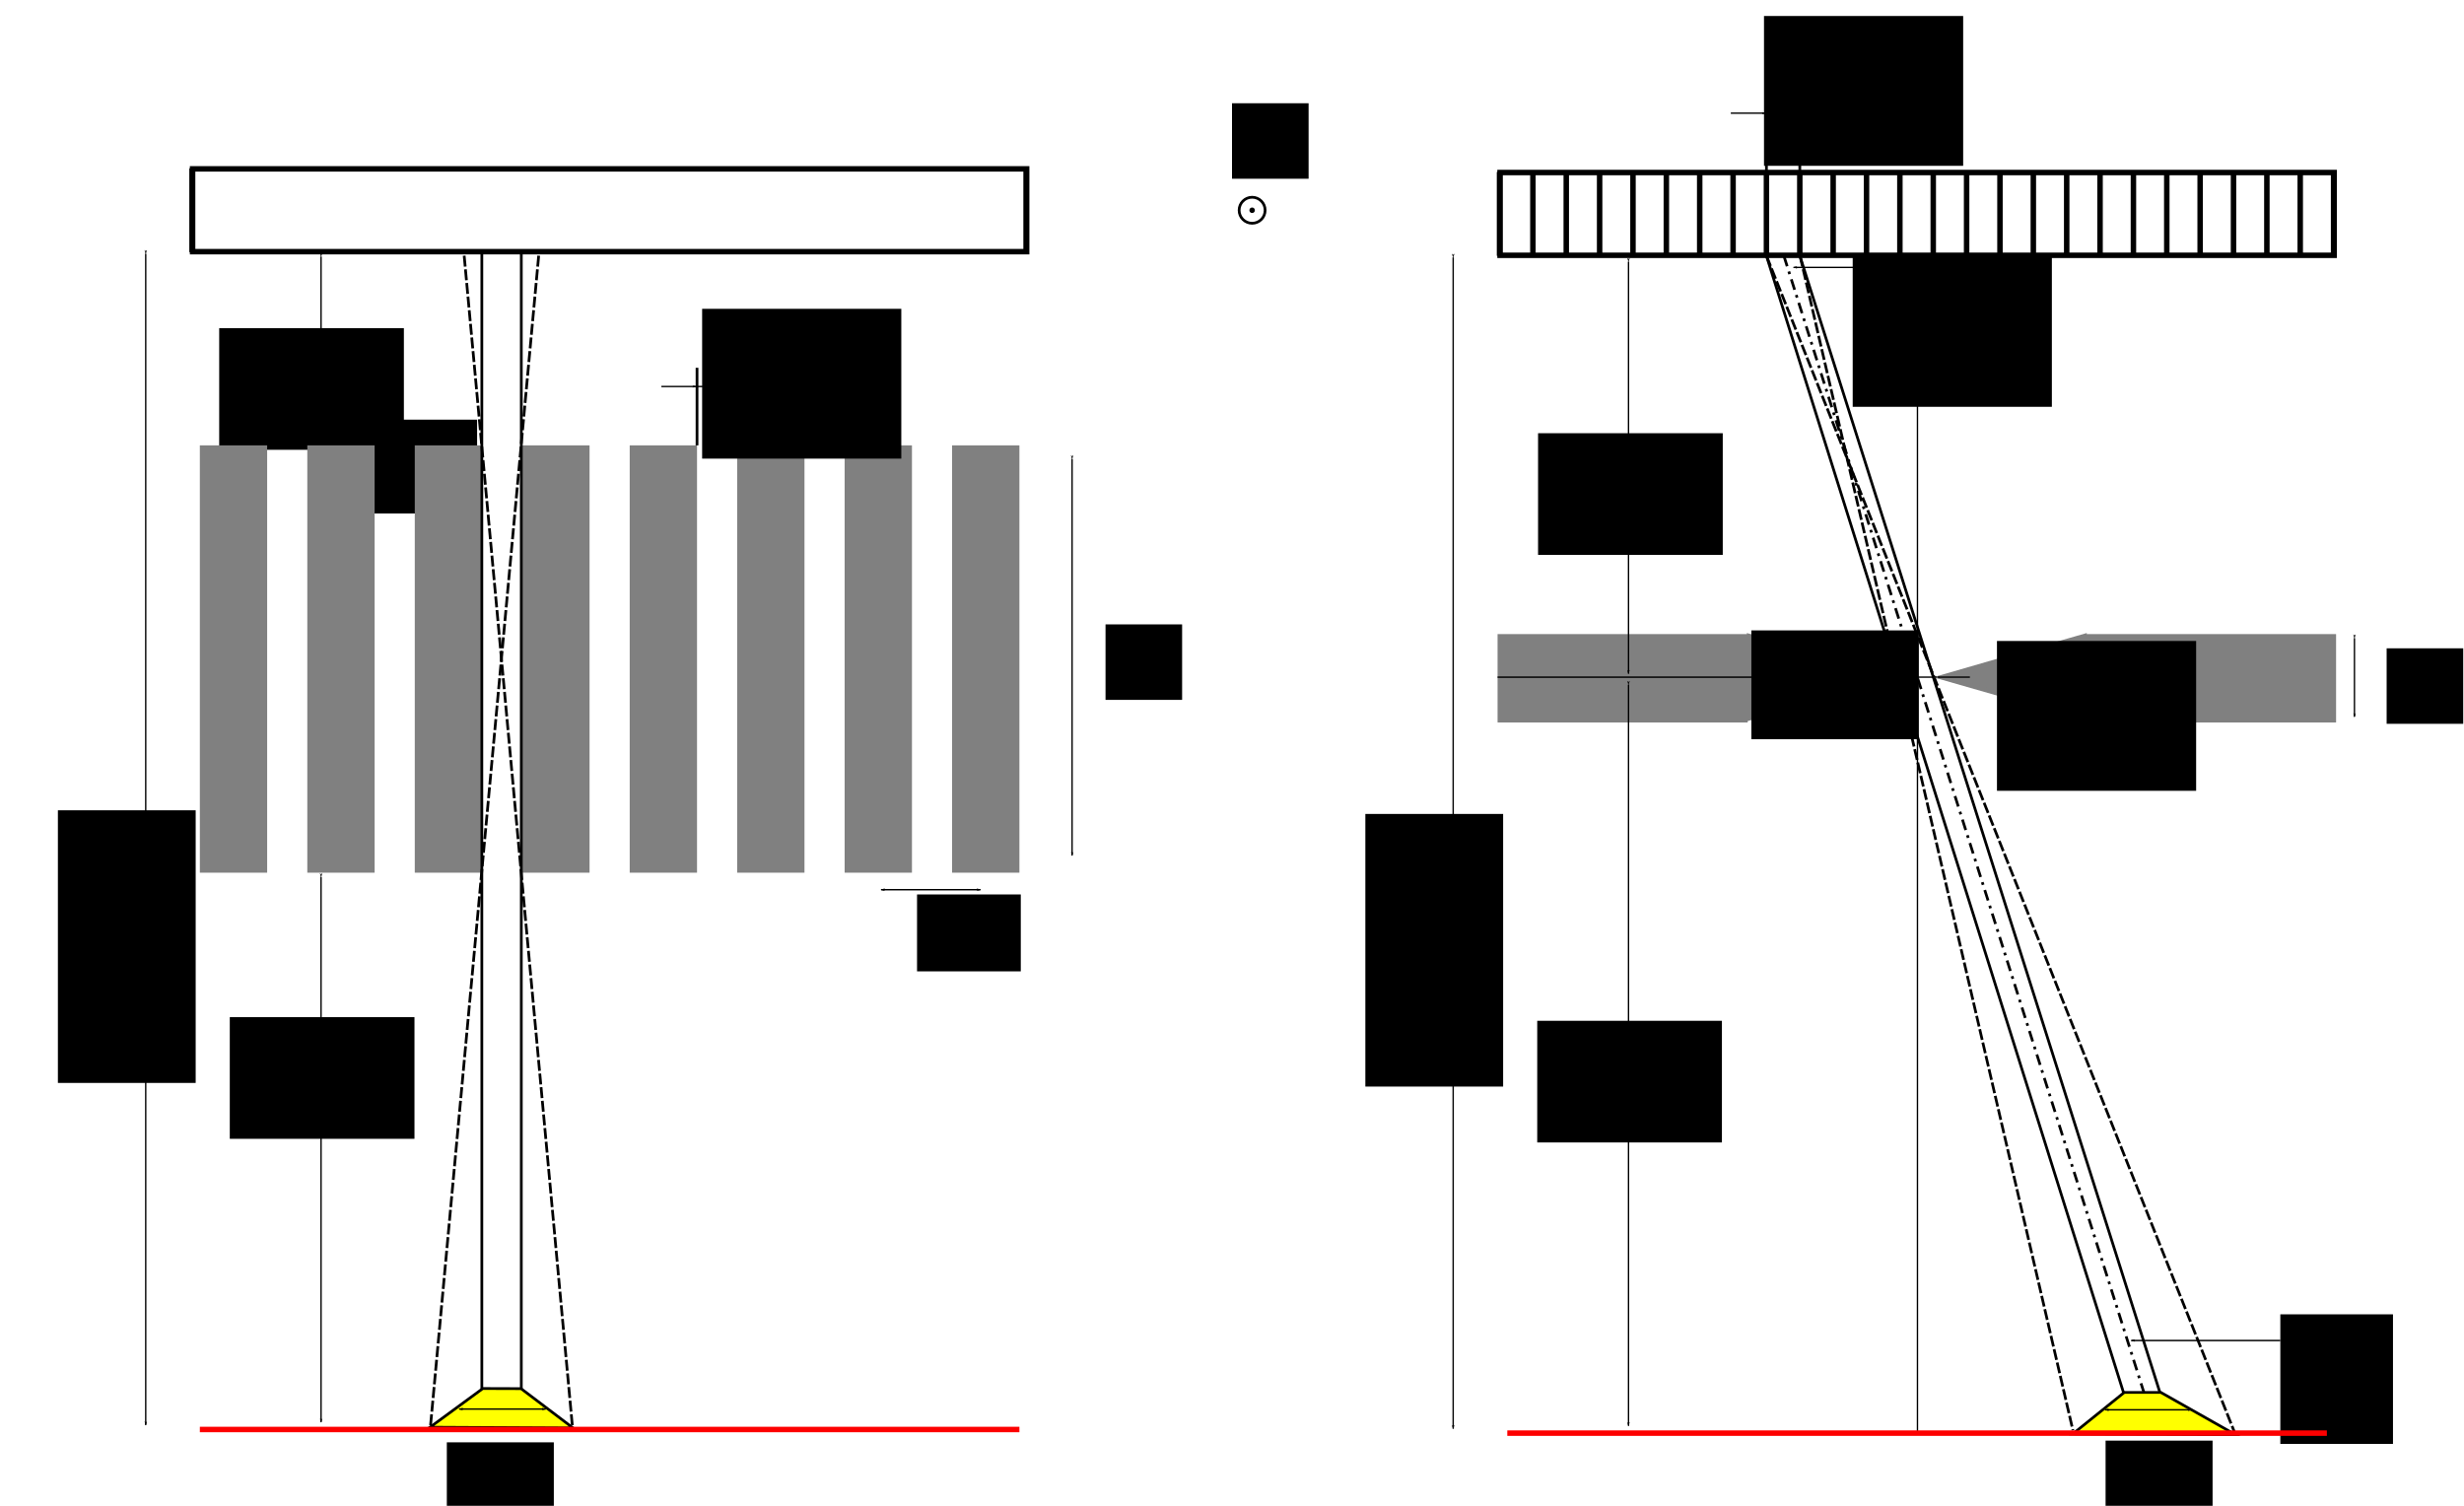 <?xml version="1.0" encoding="UTF-8" standalone="no"?>
<!-- Created with Inkscape (http://www.inkscape.org/) -->

<svg
   xmlns:dc="http://purl.org/dc/elements/1.1/"
   xmlns:cc="http://creativecommons.org/ns#"
   xmlns:rdf="http://www.w3.org/1999/02/22-rdf-syntax-ns#"
   xmlns:svg="http://www.w3.org/2000/svg"
   xmlns="http://www.w3.org/2000/svg"
   xmlns:sodipodi="http://sodipodi.sourceforge.net/DTD/sodipodi-0.dtd"
   xmlns:inkscape="http://www.inkscape.org/namespaces/inkscape"
   width="450mm"
   height="275mm"
   viewBox="0 0 450 275"
   version="1.1"
   id="svg8"
   inkscape:version="0.92.3 (2405546, 2018-03-11)"
   sodipodi:docname="MPS-KES_scheme.svg">
  <defs
     id="defs2">
    <marker
       inkscape:stockid="Arrow1Lstart"
       orient="auto"
       refY="0"
       refX="0"
       id="marker7115"
       style="overflow:visible"
       inkscape:isstock="true">
      <path
         id="path7113"
         d="M 0,0 5,-5 -12.5,0 5,5 Z"
         style="fill:#000000;fill-opacity:1;fill-rule:evenodd;stroke:#000000;stroke-width:1pt;stroke-opacity:1"
         transform="matrix(0.8,0,0,0.8,10,0)"
         inkscape:connector-curvature="0" />
    </marker>
    <marker
       inkscape:isstock="true"
       style="overflow:visible"
       id="marker4320"
       refX="0"
       refY="0"
       orient="auto"
       inkscape:stockid="Arrow1Lstart"
       inkscape:collect="always">
      <path
         transform="matrix(0.8,0,0,0.8,10,0)"
         style="fill:#000000;fill-opacity:1;fill-rule:evenodd;stroke:#000000;stroke-width:1pt;stroke-opacity:1"
         d="M 0,0 5,-5 -12.5,0 5,5 Z"
         id="path4318"
         inkscape:connector-curvature="0" />
    </marker>
    <marker
       inkscape:isstock="true"
       style="overflow:visible"
       id="marker4262"
       refX="0"
       refY="0"
       orient="auto"
       inkscape:stockid="Arrow1Lstart">
      <path
         transform="matrix(0.8,0,0,0.8,10,0)"
         style="fill:#000000;fill-opacity:1;fill-rule:evenodd;stroke:#000000;stroke-width:1pt;stroke-opacity:1"
         d="M 0,0 5,-5 -12.5,0 5,5 Z"
         id="path4260"
         inkscape:connector-curvature="0" />
    </marker>
    <marker
       inkscape:isstock="true"
       style="overflow:visible"
       id="marker2712"
       refX="0"
       refY="0"
       orient="auto"
       inkscape:stockid="Arrow1Lend">
      <path
         transform="matrix(-0.8,0,0,-0.8,-10,0)"
         style="fill:#000000;fill-opacity:1;fill-rule:evenodd;stroke:#000000;stroke-width:1pt;stroke-opacity:1"
         d="M 0,0 5,-5 -12.5,0 5,5 Z"
         id="path2710"
         inkscape:connector-curvature="0" />
    </marker>
    <marker
       inkscape:stockid="Arrow1Lend"
       orient="auto"
       refY="0"
       refX="0"
       id="Arrow1Lend"
       style="overflow:visible"
       inkscape:isstock="true"
       inkscape:collect="always">
      <path
         id="path1207"
         d="M 0,0 5,-5 -12.5,0 5,5 Z"
         style="fill:#000000;fill-opacity:1;fill-rule:evenodd;stroke:#000000;stroke-width:1pt;stroke-opacity:1"
         transform="matrix(-0.8,0,0,-0.8,-10,0)"
         inkscape:connector-curvature="0" />
    </marker>
    <marker
       inkscape:stockid="Arrow1Lstart"
       orient="auto"
       refY="0"
       refX="0"
       id="Arrow1Lstart"
       style="overflow:visible"
       inkscape:isstock="true"
       inkscape:collect="always">
      <path
         id="path1204"
         d="M 0,0 5,-5 -12.5,0 5,5 Z"
         style="fill:#000000;fill-opacity:1;fill-rule:evenodd;stroke:#000000;stroke-width:1pt;stroke-opacity:1"
         transform="matrix(0.8,0,0,0.8,10,0)"
         inkscape:connector-curvature="0" />
    </marker>
    <marker
       inkscape:stockid="Arrow1Lstart"
       orient="auto"
       refY="0"
       refX="0"
       id="Arrow1Lstart-9"
       style="overflow:visible"
       inkscape:isstock="true">
      <path
         inkscape:connector-curvature="0"
         id="path1204-3"
         d="M 0,0 5,-5 -12.5,0 5,5 Z"
         style="fill:#000000;fill-opacity:1;fill-rule:evenodd;stroke:#000000;stroke-width:1pt;stroke-opacity:1"
         transform="matrix(0.8,0,0,0.8,10,0)" />
    </marker>
    <marker
       inkscape:isstock="true"
       style="overflow:visible"
       id="marker2712-1"
       refX="0"
       refY="0"
       orient="auto"
       inkscape:stockid="Arrow1Lend">
      <path
         inkscape:connector-curvature="0"
         transform="matrix(-0.8,0,0,-0.8,-10,0)"
         style="fill:#000000;fill-opacity:1;fill-rule:evenodd;stroke:#000000;stroke-width:1pt;stroke-opacity:1"
         d="M 0,0 5,-5 -12.5,0 5,5 Z"
         id="path2710-9" />
    </marker>
    <marker
       inkscape:isstock="true"
       style="overflow:visible"
       id="marker4320-6"
       refX="0"
       refY="0"
       orient="auto"
       inkscape:stockid="Arrow1Lstart">
      <path
         inkscape:connector-curvature="0"
         transform="matrix(0.8,0,0,0.8,10,0)"
         style="fill:#000000;fill-opacity:1;fill-rule:evenodd;stroke:#000000;stroke-width:1pt;stroke-opacity:1"
         d="M 0,0 5,-5 -12.5,0 5,5 Z"
         id="path4318-3" />
    </marker>
    <marker
       inkscape:stockid="Arrow1Lstart"
       orient="auto"
       refY="0"
       refX="0"
       id="Arrow1Lstart-9-0"
       style="overflow:visible"
       inkscape:isstock="true">
      <path
         inkscape:connector-curvature="0"
         id="path1204-3-6"
         d="M 0,0 5,-5 -12.5,0 5,5 Z"
         style="fill:#000000;fill-opacity:1;fill-rule:evenodd;stroke:#000000;stroke-width:1pt;stroke-opacity:1"
         transform="matrix(0.8,0,0,0.8,10,0)" />
    </marker>
    <marker
       inkscape:isstock="true"
       style="overflow:visible"
       id="marker2712-1-1"
       refX="0"
       refY="0"
       orient="auto"
       inkscape:stockid="Arrow1Lend">
      <path
         inkscape:connector-curvature="0"
         transform="matrix(-0.8,0,0,-0.8,-10,0)"
         style="fill:#000000;fill-opacity:1;fill-rule:evenodd;stroke:#000000;stroke-width:1pt;stroke-opacity:1"
         d="M 0,0 5,-5 -12.5,0 5,5 Z"
         id="path2710-9-5" />
    </marker>
    <marker
       inkscape:isstock="true"
       style="overflow:visible"
       id="marker4320-7"
       refX="0"
       refY="0"
       orient="auto"
       inkscape:stockid="Arrow1Lstart">
      <path
         inkscape:connector-curvature="0"
         transform="matrix(0.8,0,0,0.8,10,0)"
         style="fill:#000000;fill-opacity:1;fill-rule:evenodd;stroke:#000000;stroke-width:1pt;stroke-opacity:1"
         d="M 0,0 5,-5 -12.5,0 5,5 Z"
         id="path4318-6" />
    </marker>
    <marker
       inkscape:stockid="Arrow1Lend"
       orient="auto"
       refY="0"
       refX="0"
       id="Arrow1Lend-4"
       style="overflow:visible"
       inkscape:isstock="true"
       inkscape:collect="always">
      <path
         inkscape:connector-curvature="0"
         id="path1207-5"
         d="M 0,0 5,-5 -12.5,0 5,5 Z"
         style="fill:#000000;fill-opacity:1;fill-rule:evenodd;stroke:#000000;stroke-width:1pt;stroke-opacity:1"
         transform="matrix(-0.8,0,0,-0.8,-10,0)" />
    </marker>
    <marker
       inkscape:stockid="Arrow1Lstart"
       orient="auto"
       refY="0"
       refX="0"
       id="Arrow1Lstart-9-5"
       style="overflow:visible"
       inkscape:isstock="true">
      <path
         inkscape:connector-curvature="0"
         id="path1204-3-4"
         d="M 0,0 5,-5 -12.5,0 5,5 Z"
         style="fill:#000000;fill-opacity:1;fill-rule:evenodd;stroke:#000000;stroke-width:1pt;stroke-opacity:1"
         transform="matrix(0.8,0,0,0.8,10,0)" />
    </marker>
    <marker
       inkscape:isstock="true"
       style="overflow:visible"
       id="marker2712-1-7"
       refX="0"
       refY="0"
       orient="auto"
       inkscape:stockid="Arrow1Lend">
      <path
         inkscape:connector-curvature="0"
         transform="matrix(-0.8,0,0,-0.8,-10,0)"
         style="fill:#000000;fill-opacity:1;fill-rule:evenodd;stroke:#000000;stroke-width:1pt;stroke-opacity:1"
         d="M 0,0 5,-5 -12.5,0 5,5 Z"
         id="path2710-9-4" />
    </marker>
    <marker
       inkscape:stockid="Arrow1Lstart"
       orient="auto"
       refY="0"
       refX="0"
       id="Arrow1Lstart-9-5-3"
       style="overflow:visible"
       inkscape:isstock="true">
      <path
         inkscape:connector-curvature="0"
         id="path1204-3-4-0"
         d="M 0,0 5,-5 -12.5,0 5,5 Z"
         style="fill:#000000;fill-opacity:1;fill-rule:evenodd;stroke:#000000;stroke-width:1pt;stroke-opacity:1"
         transform="matrix(0.8,0,0,0.8,10,0)" />
    </marker>
    <marker
       inkscape:isstock="true"
       style="overflow:visible"
       id="marker2712-1-7-7"
       refX="0"
       refY="0"
       orient="auto"
       inkscape:stockid="Arrow1Lend">
      <path
         inkscape:connector-curvature="0"
         transform="matrix(-0.8,0,0,-0.8,-10,0)"
         style="fill:#000000;fill-opacity:1;fill-rule:evenodd;stroke:#000000;stroke-width:1pt;stroke-opacity:1"
         d="M 0,0 5,-5 -12.5,0 5,5 Z"
         id="path2710-9-4-8" />
    </marker>
    <marker
       inkscape:stockid="Arrow1Lstart"
       orient="auto"
       refY="0"
       refX="0"
       id="Arrow1Lstart-9-5-3-9"
       style="overflow:visible"
       inkscape:isstock="true">
      <path
         inkscape:connector-curvature="0"
         id="path1204-3-4-0-7"
         d="M 0,0 5,-5 -12.5,0 5,5 Z"
         style="fill:#000000;fill-opacity:1;fill-rule:evenodd;stroke:#000000;stroke-width:1pt;stroke-opacity:1"
         transform="matrix(0.8,0,0,0.8,10,0)" />
    </marker>
    <marker
       inkscape:isstock="true"
       style="overflow:visible"
       id="marker2712-1-7-7-7"
       refX="0"
       refY="0"
       orient="auto"
       inkscape:stockid="Arrow1Lend">
      <path
         inkscape:connector-curvature="0"
         transform="matrix(-0.8,0,0,-0.8,-10,0)"
         style="fill:#000000;fill-opacity:1;fill-rule:evenodd;stroke:#000000;stroke-width:1pt;stroke-opacity:1"
         d="M 0,0 5,-5 -12.5,0 5,5 Z"
         id="path2710-9-4-8-6" />
    </marker>
    <marker
       inkscape:stockid="Arrow1Lstart"
       orient="auto"
       refY="0"
       refX="0"
       id="Arrow1Lstart-9-5-4"
       style="overflow:visible"
       inkscape:isstock="true">
      <path
         inkscape:connector-curvature="0"
         id="path1204-3-4-3"
         d="M 0,0 5,-5 -12.5,0 5,5 Z"
         style="fill:#000000;fill-opacity:1;fill-rule:evenodd;stroke:#000000;stroke-width:1pt;stroke-opacity:1"
         transform="matrix(0.8,0,0,0.8,10,0)" />
    </marker>
    <marker
       inkscape:isstock="true"
       style="overflow:visible"
       id="marker2712-1-7-0"
       refX="0"
       refY="0"
       orient="auto"
       inkscape:stockid="Arrow1Lend">
      <path
         inkscape:connector-curvature="0"
         transform="matrix(-0.8,0,0,-0.8,-10,0)"
         style="fill:#000000;fill-opacity:1;fill-rule:evenodd;stroke:#000000;stroke-width:1pt;stroke-opacity:1"
         d="M 0,0 5,-5 -12.5,0 5,5 Z"
         id="path2710-9-4-3" />
    </marker>
    <marker
       inkscape:stockid="Arrow1Lstart"
       orient="auto"
       refY="0"
       refX="0"
       id="marker7115-0"
       style="overflow:visible"
       inkscape:isstock="true">
      <path
         id="path7113-9"
         d="M 0,0 5,-5 -12.5,0 5,5 Z"
         style="fill:#000000;fill-opacity:1;fill-rule:evenodd;stroke:#000000;stroke-width:1pt;stroke-opacity:1"
         transform="matrix(0.8,0,0,0.8,10,0)"
         inkscape:connector-curvature="0" />
    </marker>
    <marker
       inkscape:isstock="true"
       style="overflow:visible"
       id="marker4320-7-4"
       refX="0"
       refY="0"
       orient="auto"
       inkscape:stockid="Arrow1Lstart">
      <path
         inkscape:connector-curvature="0"
         transform="matrix(0.8,0,0,0.8,10,0)"
         style="fill:#000000;fill-opacity:1;fill-rule:evenodd;stroke:#000000;stroke-width:1pt;stroke-opacity:1"
         d="M 0,0 5,-5 -12.5,0 5,5 Z"
         id="path4318-6-0" />
    </marker>
    <marker
       inkscape:isstock="true"
       style="overflow:visible"
       id="marker4320-6-5"
       refX="0"
       refY="0"
       orient="auto"
       inkscape:stockid="Arrow1Lstart">
      <path
         inkscape:connector-curvature="0"
         transform="matrix(0.8,0,0,0.8,10,0)"
         style="fill:#000000;fill-opacity:1;fill-rule:evenodd;stroke:#000000;stroke-width:1pt;stroke-opacity:1"
         d="M 0,0 5,-5 -12.5,0 5,5 Z"
         id="path4318-3-9" />
    </marker>
    <marker
       inkscape:stockid="Arrow1Lstart"
       orient="auto"
       refY="0"
       refX="0"
       id="Arrow1Lstart-9-2"
       style="overflow:visible"
       inkscape:isstock="true">
      <path
         inkscape:connector-curvature="0"
         id="path1204-3-2"
         d="M 0,0 5,-5 -12.5,0 5,5 Z"
         style="fill:#000000;fill-opacity:1;fill-rule:evenodd;stroke:#000000;stroke-width:1pt;stroke-opacity:1"
         transform="matrix(0.8,0,0,0.8,10,0)" />
    </marker>
    <marker
       inkscape:isstock="true"
       style="overflow:visible"
       id="marker2712-1-4"
       refX="0"
       refY="0"
       orient="auto"
       inkscape:stockid="Arrow1Lend">
      <path
         inkscape:connector-curvature="0"
         transform="matrix(-0.8,0,0,-0.8,-10,0)"
         style="fill:#000000;fill-opacity:1;fill-rule:evenodd;stroke:#000000;stroke-width:1pt;stroke-opacity:1"
         d="M 0,0 5,-5 -12.5,0 5,5 Z"
         id="path2710-9-7" />
    </marker>
    <marker
       inkscape:stockid="Arrow1Lstart"
       orient="auto"
       refY="0"
       refX="0"
       id="Arrow1Lstart-7"
       style="overflow:visible"
       inkscape:isstock="true"
       inkscape:collect="always">
      <path
         id="path1204-5"
         d="M 0,0 5,-5 -12.5,0 5,5 Z"
         style="fill:#000000;fill-opacity:1;fill-rule:evenodd;stroke:#000000;stroke-width:1pt;stroke-opacity:1"
         transform="matrix(0.8,0,0,0.8,10,0)"
         inkscape:connector-curvature="0" />
    </marker>
    <marker
       inkscape:isstock="true"
       style="overflow:visible"
       id="marker2712-4"
       refX="0"
       refY="0"
       orient="auto"
       inkscape:stockid="Arrow1Lend">
      <path
         transform="matrix(-0.8,0,0,-0.8,-10,0)"
         style="fill:#000000;fill-opacity:1;fill-rule:evenodd;stroke:#000000;stroke-width:1pt;stroke-opacity:1"
         d="M 0,0 5,-5 -12.5,0 5,5 Z"
         id="path2710-8"
         inkscape:connector-curvature="0" />
    </marker>
    <marker
       inkscape:stockid="Arrow1Lstart"
       orient="auto"
       refY="0"
       refX="0"
       id="marker7115-9"
       style="overflow:visible"
       inkscape:isstock="true">
      <path
         id="path7113-0"
         d="M 0,0 5,-5 -12.5,0 5,5 Z"
         style="fill:#000000;fill-opacity:1;fill-rule:evenodd;stroke:#000000;stroke-width:1pt;stroke-opacity:1"
         transform="matrix(0.8,0,0,0.8,10,0)"
         inkscape:connector-curvature="0" />
    </marker>
    <marker
       inkscape:stockid="Arrow1Lend"
       orient="auto"
       refY="0"
       refX="0"
       id="Arrow1Lend-4-2"
       style="overflow:visible"
       inkscape:isstock="true"
       inkscape:collect="always">
      <path
         inkscape:connector-curvature="0"
         id="path1207-5-8"
         d="M 0,0 5,-5 -12.5,0 5,5 Z"
         style="fill:#000000;fill-opacity:1;fill-rule:evenodd;stroke:#000000;stroke-width:1pt;stroke-opacity:1"
         transform="matrix(-0.8,0,0,-0.8,-10,0)" />
    </marker>
    <marker
       inkscape:stockid="Arrow1Lstart"
       orient="auto"
       refY="0"
       refX="0"
       id="marker7115-91"
       style="overflow:visible"
       inkscape:isstock="true">
      <path
         id="path7113-96"
         d="M 0,0 5,-5 -12.5,0 5,5 Z"
         style="fill:#000000;fill-opacity:1;fill-rule:evenodd;stroke:#000000;stroke-width:1pt;stroke-opacity:1"
         transform="matrix(0.8,0,0,0.8,10,0)"
         inkscape:connector-curvature="0" />
    </marker>
    <marker
       inkscape:stockid="Arrow1Lstart"
       orient="auto"
       refY="0"
       refX="0"
       id="marker7115-99"
       style="overflow:visible"
       inkscape:isstock="true">
      <path
         id="path7113-3"
         d="M 0,0 5,-5 -12.5,0 5,5 Z"
         style="fill:#000000;fill-opacity:1;fill-rule:evenodd;stroke:#000000;stroke-width:1pt;stroke-opacity:1"
         transform="matrix(0.8,0,0,0.8,10,0)"
         inkscape:connector-curvature="0" />
    </marker>
    <marker
       inkscape:isstock="true"
       style="overflow:visible"
       id="marker4320-6-0"
       refX="0"
       refY="0"
       orient="auto"
       inkscape:stockid="Arrow1Lstart">
      <path
         inkscape:connector-curvature="0"
         transform="matrix(0.8,0,0,0.8,10,0)"
         style="fill:#000000;fill-opacity:1;fill-rule:evenodd;stroke:#000000;stroke-width:1pt;stroke-opacity:1"
         d="M 0,0 5,-5 -12.5,0 5,5 Z"
         id="path4318-3-2" />
    </marker>
    <marker
       inkscape:isstock="true"
       style="overflow:visible"
       id="marker4320-9"
       refX="0"
       refY="0"
       orient="auto"
       inkscape:stockid="Arrow1Lstart"
       inkscape:collect="always">
      <path
         transform="matrix(0.8,0,0,0.8,10,0)"
         style="fill:#000000;fill-opacity:1;fill-rule:evenodd;stroke:#000000;stroke-width:1pt;stroke-opacity:1"
         d="M 0,0 5,-5 -12.5,0 5,5 Z"
         id="path4318-4"
         inkscape:connector-curvature="0" />
    </marker>
    <marker
       inkscape:isstock="true"
       style="overflow:visible"
       id="marker4320-6-0-4"
       refX="0"
       refY="0"
       orient="auto"
       inkscape:stockid="Arrow1Lstart">
      <path
         inkscape:connector-curvature="0"
         transform="matrix(0.8,0,0,0.8,10,0)"
         style="fill:#ffffff;fill-opacity:1;fill-rule:evenodd;stroke:#000000;stroke-width:1pt;stroke-opacity:1"
         d="M 0,0 5,-5 -12.5,0 5,5 Z"
         id="path4318-3-2-2" />
    </marker>
    <marker
       inkscape:isstock="true"
       style="overflow:visible"
       id="marker4320-9-2"
       refX="0"
       refY="0"
       orient="auto"
       inkscape:stockid="Arrow1Lstart"
       inkscape:collect="always">
      <path
         transform="matrix(0.8,0,0,0.8,10,0)"
         style="fill:#ffffff;fill-opacity:1;fill-rule:evenodd;stroke:#000000;stroke-width:1pt;stroke-opacity:1"
         d="M 0,0 5,-5 -12.5,0 5,5 Z"
         id="path4318-4-6"
         inkscape:connector-curvature="0" />
    </marker>
    <marker
       inkscape:stockid="Arrow1Lstart"
       orient="auto"
       refY="0"
       refX="0"
       id="marker7115-91-3"
       style="overflow:visible"
       inkscape:isstock="true">
      <path
         id="path7113-96-3"
         d="M 0,0 5,-5 -12.5,0 5,5 Z"
         style="fill:#000000;fill-opacity:1;fill-rule:evenodd;stroke:#000000;stroke-width:1pt;stroke-opacity:1"
         transform="matrix(0.8,0,0,0.8,10,0)"
         inkscape:connector-curvature="0" />
    </marker>
    <marker
       inkscape:stockid="Arrow1Lend"
       orient="auto"
       refY="0"
       refX="0"
       id="Arrow1Lend-4-25-3"
       style="overflow:visible"
       inkscape:isstock="true"
       inkscape:collect="always">
      <path
         inkscape:connector-curvature="0"
         id="path1207-5-4-8"
         d="M 0,0 5,-5 -12.5,0 5,5 Z"
         style="fill:#000000;fill-opacity:1;fill-rule:evenodd;stroke:#000000;stroke-width:1pt;stroke-opacity:1"
         transform="matrix(-0.8,0,0,-0.8,-10,0)" />
    </marker>
  </defs>
  <sodipodi:namedview
     id="base"
     pagecolor="#ffffff"
     bordercolor="#666666"
     borderopacity="1.0"
     inkscape:pageopacity="0.0"
     inkscape:pageshadow="2"
     inkscape:zoom="0.5"
     inkscape:cx="970.23178"
     inkscape:cy="545.84683"
     inkscape:document-units="mm"
     inkscape:current-layer="layer1"
     showgrid="false"
     inkscape:window-width="1327"
     inkscape:window-height="713"
     inkscape:window-x="39"
     inkscape:window-y="27"
     inkscape:window-maximized="1" />
  <g
     inkscape:label="Calque 1"
     inkscape:groupmode="layer"
     id="layer1"
     transform="translate(0,-22)">
    <path
       style="fill:none;stroke:#000000;stroke-width:0.5;stroke-linecap:butt;stroke-linejoin:miter;stroke-miterlimit:4;stroke-dasharray:2, 0.5;stroke-dashoffset:0;stroke-opacity:1"
       d="M 322.61,68.721 408.263,284.01"
       id="path1094"
       inkscape:connector-curvature="0" />
    <path
       style="fill:none;stroke:#000000;stroke-width:0.5;stroke-linecap:butt;stroke-linejoin:miter;stroke-miterlimit:4;stroke-dasharray:2, 0.5;stroke-dashoffset:0;stroke-opacity:1"
       d="M 328.739,68.721 378.573,283.208"
       id="path1096"
       inkscape:connector-curvature="0" />
    <rect
       style="fill:none;fill-opacity:1;stroke:#000000;stroke-width:1;stroke-miterlimit:4;stroke-dasharray:none;stroke-dashoffset:0;stroke-opacity:1"
       id="rect10"
       width="152.324"
       height="15.119"
       x="273.954"
       y="53.508" />
    <path
       style="fill:none;stroke:#000000;stroke-width:1;stroke-linecap:butt;stroke-linejoin:miter;stroke-miterlimit:4;stroke-dasharray:none;stroke-opacity:1"
       d="M 273.86,53.413 V 68.721"
       id="path826"
       inkscape:connector-curvature="0" />
    <path
       style="fill:none;stroke:#000000;stroke-width:1;stroke-linecap:butt;stroke-linejoin:miter;stroke-miterlimit:4;stroke-dasharray:none;stroke-opacity:1"
       d="M 279.953,53.413 V 68.721"
       id="path826-3"
       inkscape:connector-curvature="0" />
    <path
       style="fill:none;stroke:#000000;stroke-width:1;stroke-linecap:butt;stroke-linejoin:miter;stroke-miterlimit:4;stroke-dasharray:none;stroke-opacity:1"
       d="M 286.046,53.413 V 68.721"
       id="path826-6"
       inkscape:connector-curvature="0" />
    <path
       style="fill:none;stroke:#000000;stroke-width:1;stroke-linecap:butt;stroke-linejoin:miter;stroke-miterlimit:4;stroke-dasharray:none;stroke-opacity:1"
       d="M 292.139,53.413 V 68.721"
       id="path826-7"
       inkscape:connector-curvature="0" />
    <path
       style="fill:none;stroke:#000000;stroke-width:1;stroke-linecap:butt;stroke-linejoin:miter;stroke-miterlimit:4;stroke-dasharray:none;stroke-opacity:1"
       d="M 298.232,53.413 V 68.721"
       id="path826-5"
       inkscape:connector-curvature="0" />
    <path
       style="fill:none;stroke:#000000;stroke-width:1;stroke-linecap:butt;stroke-linejoin:miter;stroke-miterlimit:4;stroke-dasharray:none;stroke-opacity:1"
       d="M 304.325,53.413 V 68.721"
       id="path826-35"
       inkscape:connector-curvature="0" />
    <path
       style="fill:none;stroke:#000000;stroke-width:1;stroke-linecap:butt;stroke-linejoin:miter;stroke-miterlimit:4;stroke-dasharray:none;stroke-opacity:1"
       d="M 310.418,53.413 V 68.721"
       id="path826-62"
       inkscape:connector-curvature="0" />
    <path
       style="fill:none;stroke:#000000;stroke-width:1;stroke-linecap:butt;stroke-linejoin:miter;stroke-miterlimit:4;stroke-dasharray:none;stroke-opacity:1"
       d="M 322.604,53.413 V 68.721"
       id="path826-9"
       inkscape:connector-curvature="0" />
    <path
       style="fill:none;stroke:#000000;stroke-width:1;stroke-linecap:butt;stroke-linejoin:miter;stroke-miterlimit:4;stroke-dasharray:none;stroke-opacity:1"
       d="M 346.975,53.413 V 68.721"
       id="path826-1"
       inkscape:connector-curvature="0" />
    <path
       style="fill:none;stroke:#000000;stroke-width:1;stroke-linecap:butt;stroke-linejoin:miter;stroke-miterlimit:4;stroke-dasharray:none;stroke-opacity:1"
       d="M 383.533,53.413 V 68.721"
       id="path826-7-2"
       inkscape:connector-curvature="0" />
    <path
       style="fill:none;stroke:#000000;stroke-width:1;stroke-linecap:butt;stroke-linejoin:miter;stroke-miterlimit:4;stroke-dasharray:none;stroke-opacity:1"
       d="M 401.812,53.413 V 68.721"
       id="path826-5-7"
       inkscape:connector-curvature="0" />
    <path
       style="fill:none;stroke:#000000;stroke-width:1;stroke-linecap:butt;stroke-linejoin:miter;stroke-miterlimit:4;stroke-dasharray:none;stroke-opacity:1"
       d="M 407.905,53.413 V 68.721"
       id="path826-35-0"
       inkscape:connector-curvature="0" />
    <path
       style="fill:none;stroke:#000000;stroke-width:1;stroke-linecap:butt;stroke-linejoin:miter;stroke-miterlimit:4;stroke-dasharray:none;stroke-opacity:1"
       d="M 413.998,53.413 V 68.721"
       id="path826-62-9"
       inkscape:connector-curvature="0" />
    <path
       style="fill:none;stroke:#000000;stroke-width:1;stroke-linecap:butt;stroke-linejoin:miter;stroke-miterlimit:4;stroke-dasharray:none;stroke-opacity:1"
       d="M 420.091,53.413 V 68.721"
       id="path826-9-3"
       inkscape:connector-curvature="0" />
    <path
       style="fill:none;stroke:#000000;stroke-width:1;stroke-linecap:butt;stroke-linejoin:miter;stroke-miterlimit:4;stroke-dasharray:none;stroke-opacity:1"
       d="M 426.184,53.413 V 68.721"
       id="path826-1-6"
       inkscape:connector-curvature="0" />
    <path
       style="fill:none;stroke:#000000;stroke-width:1;stroke-linecap:butt;stroke-linejoin:miter;stroke-miterlimit:4;stroke-dasharray:none;stroke-opacity:1"
       d="M 334.789,53.413 V 68.721"
       id="path826-7-0"
       inkscape:connector-curvature="0" />
    <path
       style="fill:none;stroke:#000000;stroke-width:1;stroke-linecap:butt;stroke-linejoin:miter;stroke-miterlimit:4;stroke-dasharray:none;stroke-opacity:1"
       d="M 359.161,53.413 V 68.721"
       id="path826-5-6"
       inkscape:connector-curvature="0" />
    <path
       style="fill:none;stroke:#000000;stroke-width:1;stroke-linecap:butt;stroke-linejoin:miter;stroke-miterlimit:4;stroke-dasharray:none;stroke-opacity:1"
       d="M 371.347,53.413 V 68.721"
       id="path826-35-2"
       inkscape:connector-curvature="0" />
    <path
       style="fill:none;stroke:#000000;stroke-width:1;stroke-linecap:butt;stroke-linejoin:miter;stroke-miterlimit:4;stroke-dasharray:none;stroke-opacity:1"
       d="M 395.719,53.413 V 68.721"
       id="path826-62-6"
       inkscape:connector-curvature="0" />
    <path
       style="fill:none;stroke:#000000;stroke-width:0.5;stroke-linecap:butt;stroke-linejoin:miter;stroke-miterlimit:4;stroke-dasharray:none;stroke-opacity:1"
       d="M 322.604,68.721 390.144,283.73"
       id="path1107"
       inkscape:connector-curvature="0" />
    <path
       style="fill:none;stroke:#000000;stroke-width:0.5;stroke-linecap:butt;stroke-linejoin:miter;stroke-miterlimit:4;stroke-dasharray:none;stroke-opacity:1"
       d="M 328.707,68.721 396.82,283.743"
       id="path1107-9"
       inkscape:connector-curvature="0" />
    <path
       style="fill:none;stroke:#000000;stroke-width:1;stroke-linecap:butt;stroke-linejoin:miter;stroke-miterlimit:4;stroke-dasharray:none;stroke-opacity:1"
       d="M 316.511,53.413 V 68.721"
       id="path826-6-2"
       inkscape:connector-curvature="0" />
    <path
       style="fill:none;stroke:#000000;stroke-width:1;stroke-linecap:butt;stroke-linejoin:miter;stroke-miterlimit:4;stroke-dasharray:none;stroke-opacity:1"
       d="M 328.697,53.413 V 68.721"
       id="path826-7-28"
       inkscape:connector-curvature="0" />
    <path
       style="fill:none;stroke:#000000;stroke-width:1;stroke-linecap:butt;stroke-linejoin:miter;stroke-miterlimit:4;stroke-dasharray:none;stroke-opacity:1"
       d="M 340.882,53.413 V 68.721"
       id="path826-5-9"
       inkscape:connector-curvature="0" />
    <path
       style="fill:none;stroke:#000000;stroke-width:1;stroke-linecap:butt;stroke-linejoin:miter;stroke-miterlimit:4;stroke-dasharray:none;stroke-opacity:1"
       d="M 353.068,53.413 V 68.721"
       id="path826-35-7"
       inkscape:connector-curvature="0" />
    <path
       style="fill:none;stroke:#000000;stroke-width:1;stroke-linecap:butt;stroke-linejoin:miter;stroke-miterlimit:4;stroke-dasharray:none;stroke-opacity:1"
       d="M 365.254,53.413 V 68.721"
       id="path826-62-3"
       inkscape:connector-curvature="0" />
    <path
       style="fill:none;stroke:#000000;stroke-width:1;stroke-linecap:butt;stroke-linejoin:miter;stroke-miterlimit:4;stroke-dasharray:none;stroke-opacity:1"
       d="M 377.44,53.413 V 68.721"
       id="path826-9-6"
       inkscape:connector-curvature="0" />
    <path
       style="fill:none;stroke:#000000;stroke-width:1;stroke-linecap:butt;stroke-linejoin:miter;stroke-miterlimit:4;stroke-dasharray:none;stroke-opacity:1"
       d="M 389.626,53.413 V 68.721"
       id="path826-7-0-1"
       inkscape:connector-curvature="0" />
    <path
       style="fill:none;stroke:#000000;stroke-width:0.5;stroke-linecap:butt;stroke-linejoin:miter;stroke-miterlimit:4;stroke-dasharray:2, 1, 0.5, 1;stroke-dashoffset:0;stroke-opacity:1"
       d="M 325.785,68.721 393.898,283.743"
       id="path1107-9-2"
       inkscape:connector-curvature="0" />
    <flowRoot
       xml:space="preserve"
       id="flowRoot1178"
       style="font-style:normal;font-weight:normal;font-size:40px;line-height:1.25;font-family:sans-serif;letter-spacing:0px;word-spacing:0px;fill:#000000;fill-opacity:1;stroke:none"
       transform="scale(0.265)"><flowRegion
         id="flowRegion1180"><rect
           id="rect1182"
           width="73.489"
           height="64.65"
           x="255.316"
           y="372.229" /></flowRegion><flowPara
         id="flowPara1184" /></flowRoot>    <flowRoot
       xml:space="preserve"
       id="flowRoot1194"
       style="font-style:normal;font-weight:normal;font-size:40px;line-height:1.25;font-family:sans-serif;letter-spacing:0px;word-spacing:0px;fill:#000000;fill-opacity:1;stroke:none"
       transform="matrix(0.265,0,0,0.265,270.08,-2.495)"><flowRegion
         id="flowRegion1196"><rect
           id="rect1198"
           width="77.644"
           height="89.296"
           x="552.356"
           y="998.223" /></flowRegion><flowPara
         id="flowPara1200">Λ</flowPara></flowRoot>    <path
       style="fill:none;stroke:#000000;stroke-width:0.265px;stroke-linecap:butt;stroke-linejoin:miter;stroke-opacity:1;marker-end:url(#Arrow1Lend)"
       d="M 416.451,266.818 H 389.223"
       id="path2596"
       inkscape:connector-curvature="0" />
    <flowRoot
       xml:space="preserve"
       id="flowRoot2846"
       style="font-style:normal;font-weight:normal;font-size:40px;line-height:1.25;font-family:sans-serif;letter-spacing:0px;word-spacing:0px;fill:#000000;fill-opacity:1;stroke:none"
       transform="matrix(0.265,0,0,0.265,261.623,29.313)"><flowRegion
         id="flowRegion2848"><rect
           id="rect2850"
           width="127.279"
           height="83.843"
           x="72.731"
           y="270.961" /></flowRegion><flowPara
         id="flowPara2852">d<flowSpan
   style="font-size:65%;baseline-shift:sub"
   id="flowSpan2872">2</flowSpan>'<flowSpan
   style="font-size:65%;baseline-shift:sub"
   id="flowSpan2854"> </flowSpan></flowPara></flowRoot>    <flowRoot
       xml:space="preserve"
       id="flowRoot2846-7"
       style="font-style:normal;font-weight:normal;font-size:40px;line-height:1.25;font-family:sans-serif;letter-spacing:0px;word-spacing:0px;fill:#000000;fill-opacity:1;stroke:none"
       transform="matrix(0.265,0,0,0.265,261.471,136.623)"><flowRegion
         id="flowRegion2848-8"><rect
           id="rect2850-4"
           width="127.279"
           height="83.843"
           x="72.731"
           y="270.961" /></flowRegion><flowPara
         id="flowPara2852-5">d<flowSpan
   style="font-size:65%;baseline-shift:sub"
   id="flowSpan4147">1</flowSpan>'<flowSpan
   style="font-size:65%;baseline-shift:sub"
   id="flowSpan2854-3"> </flowSpan></flowPara></flowRoot>    <flowRoot
       xml:space="preserve"
       id="flowRoot4197"
       style="font-style:normal;font-weight:normal;font-size:40px;line-height:1.25;font-family:sans-serif;letter-spacing:0px;word-spacing:0px;fill:#000000;fill-opacity:1;stroke:none"
       transform="matrix(0.265,0,0,0.265,243.19,18.433)"><flowRegion
         id="flowRegion4199"><rect
           id="rect4201"
           width="137.262"
           height="103.25"
           x="297.995"
           y="24.484" /></flowRegion><flowPara
         id="flowPara4203">p'</flowPara></flowRoot>    <path
       style="fill:none;stroke:#000000;stroke-width:0.5;stroke-linecap:butt;stroke-linejoin:miter;stroke-miterlimit:4;stroke-dasharray:none;stroke-opacity:1"
       d="M 322.604,39.248 V 53.413"
       id="path4205"
       inkscape:connector-curvature="0" />
    <path
       style="fill:none;stroke:#000000;stroke-width:0.5;stroke-linecap:butt;stroke-linejoin:miter;stroke-miterlimit:4;stroke-dasharray:none;stroke-opacity:1"
       d="M 328.697,39.248 V 53.413"
       id="path4205-6"
       inkscape:connector-curvature="0" />
    <path
       style="fill:none;stroke:#000000;stroke-width:0.5;stroke-linecap:butt;stroke-linejoin:miter;stroke-miterlimit:4;stroke-dasharray:none;stroke-opacity:1"
       d="m 322.443,42.666 h 6.348"
       id="path4222"
       inkscape:connector-curvature="0" />
    <path
       style="fill:none;stroke:#000000;stroke-width:0.25;stroke-linecap:butt;stroke-linejoin:miter;stroke-miterlimit:4;stroke-dasharray:none;stroke-opacity:1;marker-start:url(#marker4320)"
       d="m 328.791,42.666 h 6.348"
       id="path4222-0"
       inkscape:connector-curvature="0" />
    <path
       style="fill:none;stroke:#000000;stroke-width:0.25;stroke-linecap:butt;stroke-linejoin:miter;stroke-miterlimit:4;stroke-dasharray:none;stroke-opacity:1;marker-start:url(#marker4320-6)"
       d="m 322.443,42.666 h -6.348"
       id="path4222-0-2"
       inkscape:connector-curvature="0" />
    <path
       style="fill:none;stroke:#000000;stroke-width:0.25;stroke-linecap:butt;stroke-linejoin:miter;stroke-miterlimit:4;stroke-dasharray:none;stroke-opacity:1"
       d="M 350.186,68.438 V 283.751"
       id="path954-4"
       inkscape:connector-curvature="0" />
    <path
       style="fill:none;stroke:#000000;stroke-width:0.25;stroke-linecap:butt;stroke-linejoin:miter;stroke-miterlimit:4;stroke-dasharray:none;stroke-opacity:1;marker-start:url(#marker4320-7)"
       d="m 327.547,70.838 h 22.324"
       id="path4222-0-5"
       inkscape:connector-curvature="0" />
    <flowRoot
       xml:space="preserve"
       id="flowRoot4197-6"
       style="font-style:normal;font-weight:normal;font-size:40px;line-height:1.25;font-family:sans-serif;letter-spacing:0px;word-spacing:0px;fill:#000000;fill-opacity:1;stroke:none"
       transform="matrix(0.265,0,0,0.265,259.389,62.445)"><flowRegion
         id="flowRegion4199-9"><rect
           id="rect4201-3"
           width="137.262"
           height="103.25"
           x="297.995"
           y="24.484" /></flowRegion><flowPara
         id="flowPara4203-7">x</flowPara></flowRoot>    <path
       style="fill:#ffff00;stroke:#000000;stroke-width:0.5;stroke-linecap:butt;stroke-linejoin:miter;stroke-miterlimit:4;stroke-dasharray:none;stroke-opacity:1"
       d="m 378.539,283.882 9.418,-7.584 6.682,1e-5 13.624,7.712 z"
       id="path6682"
       inkscape:connector-curvature="0"
       sodipodi:nodetypes="ccccc" />
    <path
       style="fill:#ff0000;stroke:#fd0000;stroke-width:1;stroke-linecap:butt;stroke-linejoin:miter;stroke-miterlimit:4;stroke-dasharray:none;stroke-opacity:1"
       d="M 275.277,283.733 H 424.956"
       id="path954"
       inkscape:connector-curvature="0" />
    <path
       style="fill:none;stroke:#000000;stroke-width:0.265px;stroke-linecap:butt;stroke-linejoin:miter;stroke-opacity:1;marker-start:url(#marker7115);marker-end:url(#Arrow1Lend-4)"
       d="M 400.27,279.472 H 384.456"
       id="path2596-2"
       inkscape:connector-curvature="0" />
    <flowRoot
       xml:space="preserve"
       id="flowRoot7219"
       style="font-style:normal;font-weight:normal;font-size:40px;line-height:1.25;font-family:sans-serif;letter-spacing:0px;word-spacing:0px;fill:#000000;fill-opacity:1;stroke:none"
       transform="matrix(0.265,0,0,0.265,240.391,16.81)"><flowRegion
         id="flowRegion7221"><rect
           id="rect7223"
           width="73.741"
           height="51.013"
           x="543.967"
           y="1012.413" /></flowRegion><flowPara
         id="flowPara7225">Res</flowPara></flowRoot>    <path
       style="fill:none;stroke:#000000;stroke-width:0.25;stroke-linecap:butt;stroke-linejoin:miter;stroke-miterlimit:4;stroke-dasharray:none;stroke-opacity:1;marker-start:url(#Arrow1Lstart-9-5);marker-end:url(#marker2712-1-7)"
       d="M 265.393,69.003 V 282.922"
       id="path2702-4-4"
       inkscape:connector-curvature="0" />
    <flowRoot
       xml:space="preserve"
       id="flowRoot8346"
       style="font-style:normal;font-weight:normal;font-size:40px;line-height:1.25;font-family:sans-serif;letter-spacing:0px;word-spacing:0px;fill:#000000;fill-opacity:1;stroke:none"
       transform="matrix(0.265,0,0,0.265,244,47.716)"><flowRegion
         id="flowRegion8348"><rect
           id="rect8350"
           width="94.954"
           height="187.888"
           x="20.203"
           y="463.9" /></flowRegion><flowPara
         id="flowPara8352">L</flowPara></flowRoot>    <path
       style="fill:none;stroke:#000000;stroke-width:0.25;stroke-linecap:butt;stroke-linejoin:miter;stroke-miterlimit:4;stroke-dasharray:none;stroke-opacity:1;marker-start:url(#Arrow1Lstart-9-5-3);marker-end:url(#marker2712-1-7-7)"
       d="m 429.993,138.533 v 14.372"
       id="path2702-4-4-6"
       inkscape:connector-curvature="0" />
    <flowRoot
       xml:space="preserve"
       id="flowRoot9453"
       style="font-style:normal;font-weight:normal;font-size:40px;line-height:1.25;font-family:sans-serif;letter-spacing:0px;word-spacing:0px;fill:#000000;fill-opacity:1;stroke:none"
       transform="matrix(0.265,0,0,0.265,241.461,20.68)"><flowRegion
         id="flowRegion9455"><rect
           id="rect9457"
           width="52.78"
           height="52.023"
           x="733.623"
           y="451.778" /></flowRegion><flowPara
         id="flowPara9459">T</flowPara></flowRoot>    <rect
       style="fill:none;fill-opacity:1;stroke:#000000;stroke-width:1;stroke-miterlimit:4;stroke-dasharray:none;stroke-dashoffset:0;stroke-opacity:1"
       id="rect10-3"
       width="152.324"
       height="15.119"
       x="35.174"
       y="52.842" />
    <path
       style="fill:none;stroke:#000000;stroke-width:1;stroke-linecap:butt;stroke-linejoin:miter;stroke-miterlimit:4;stroke-dasharray:none;stroke-opacity:1"
       d="M 35.08,52.748 V 68.056"
       id="path826-68"
       inkscape:connector-curvature="0" />
    <path
       style="fill:none;stroke:#000000;stroke-width:1;stroke-linecap:butt;stroke-linejoin:miter;stroke-miterlimit:4;stroke-dasharray:none;stroke-opacity:1"
       d="M 187.404,52.748 V 68.056"
       id="path826-1-6-5"
       inkscape:connector-curvature="0" />
    <path
       style="fill:none;stroke:#000000;stroke-width:0.25;stroke-linecap:butt;stroke-linejoin:miter;stroke-miterlimit:4;stroke-dasharray:none;stroke-opacity:1;marker-start:url(#Arrow1Lstart-7);marker-end:url(#marker2712-4)"
       d="M 58.635,68.849 V 102.94"
       id="path2702-5"
       inkscape:connector-curvature="0" />
    <flowRoot
       xml:space="preserve"
       id="flowRoot2846-6"
       style="font-style:normal;font-weight:normal;font-size:40px;line-height:1.25;font-family:sans-serif;letter-spacing:0px;word-spacing:0px;fill:#000000;fill-opacity:1;stroke:none"
       transform="matrix(0.265,0,0,0.265,20.758,10.122)"><flowRegion
         id="flowRegion2848-6"><rect
           id="rect2850-40"
           width="127.279"
           height="83.843"
           x="72.731"
           y="270.961" /></flowRegion><flowPara
         id="flowPara2852-0">d<flowSpan
   style="font-size:65%;baseline-shift:sub"
   id="flowSpan2872-4">2</flowSpan></flowPara></flowRoot>    <path
       style="fill:none;stroke:#000000;stroke-width:0.25;stroke-linecap:butt;stroke-linejoin:miter;stroke-miterlimit:4;stroke-dasharray:none;stroke-opacity:1;marker-start:url(#Arrow1Lstart-9-2);marker-end:url(#marker2712-1-4)"
       d="m 58.635,182.149 v 99.587"
       id="path2702-4-2"
       inkscape:connector-curvature="0" />
    <flowRoot
       xml:space="preserve"
       id="flowRoot2846-7-6"
       style="font-style:normal;font-weight:normal;font-size:40px;line-height:1.25;font-family:sans-serif;letter-spacing:0px;word-spacing:0px;fill:#000000;fill-opacity:1;stroke:none"
       transform="matrix(0.265,0,0,0.265,22.692,135.958)"><flowRegion
         id="flowRegion2848-8-7"><rect
           id="rect2850-4-5"
           width="127.279"
           height="83.843"
           x="72.731"
           y="270.961" /></flowRegion><flowPara
         id="flowPara2852-5-6">d<flowSpan
   style="font-size:65%;baseline-shift:sub"
   id="flowSpan4147-9">1 </flowSpan></flowPara></flowRoot>    <path
       style="fill:none;stroke:#000000;stroke-width:0.25;stroke-linecap:butt;stroke-linejoin:miter;stroke-miterlimit:4;stroke-dasharray:none;stroke-opacity:1;marker-start:url(#Arrow1Lstart-9-5-4);marker-end:url(#marker2712-1-7-0)"
       d="M 26.613,68.338 V 282.257"
       id="path2702-4-4-0"
       inkscape:connector-curvature="0" />
    <flowRoot
       xml:space="preserve"
       id="flowRoot8346-7"
       style="font-style:normal;font-weight:normal;font-size:40px;line-height:1.25;font-family:sans-serif;letter-spacing:0px;word-spacing:0px;fill:#000000;fill-opacity:1;stroke:none"
       transform="matrix(0.265,0,0,0.265,5.22,47.051)"><flowRegion
         id="flowRegion8348-5"><rect
           id="rect8350-8"
           width="94.954"
           height="187.888"
           x="20.203"
           y="463.9" /></flowRegion><flowPara
         id="flowPara8352-7">L</flowPara></flowRoot>    <path
       style="fill:none;stroke:#000000;stroke-width:0.25;stroke-linecap:butt;stroke-linejoin:miter;stroke-miterlimit:4;stroke-dasharray:none;stroke-opacity:1;marker-start:url(#Arrow1Lstart-9-5-3-9);marker-end:url(#marker2712-1-7-7-7)"
       d="m 195.797,105.811 v 72.439"
       id="path2702-4-4-6-0"
       inkscape:connector-curvature="0" />
    <flowRoot
       xml:space="preserve"
       id="flowRoot9453-4"
       style="font-style:normal;font-weight:normal;font-size:40px;line-height:1.25;font-family:sans-serif;letter-spacing:0px;word-spacing:0px;fill:#000000;fill-opacity:1;stroke:none"
       transform="matrix(0.265,0,0,0.265,7.492,16.311)"><flowRegion
         id="flowRegion9455-8"><rect
           id="rect9457-0"
           width="52.78"
           height="52.023"
           x="733.623"
           y="451.778" /></flowRegion><flowPara
         id="flowPara9459-4">D</flowPara></flowRoot>    <rect
       style="fill:#808080;fill-opacity:1;stroke:none;stroke-width:0.25;stroke-linecap:round;stroke-miterlimit:4;stroke-dasharray:none;stroke-dashoffset:0;stroke-opacity:1"
       id="rect10783"
       width="12.294"
       height="78.043"
       x="36.497"
       y="103.336" />
    <rect
       style="fill:#808080;fill-opacity:1;stroke:none;stroke-width:0.25;stroke-linecap:round;stroke-miterlimit:4;stroke-dasharray:none;stroke-dashoffset:0;stroke-opacity:1"
       id="rect10783-2"
       width="12.294"
       height="78.043"
       x="95.376"
       y="103.336" />
    <rect
       style="fill:#808080;fill-opacity:1;stroke:none;stroke-width:0.25;stroke-linecap:round;stroke-miterlimit:4;stroke-dasharray:none;stroke-dashoffset:0;stroke-opacity:1"
       id="rect10783-9"
       width="12.294"
       height="78.043"
       x="115.003"
       y="103.336" />
    <rect
       style="fill:#808080;fill-opacity:1;stroke:none;stroke-width:0.25;stroke-linecap:round;stroke-miterlimit:4;stroke-dasharray:none;stroke-dashoffset:0;stroke-opacity:1"
       id="rect10783-2-6"
       width="12.294"
       height="78.043"
       x="154.255"
       y="103.336" />
    <rect
       style="fill:#808080;fill-opacity:1;stroke:none;stroke-width:0.25;stroke-linecap:round;stroke-miterlimit:4;stroke-dasharray:none;stroke-dashoffset:0;stroke-opacity:1"
       id="rect10783-9-1"
       width="12.294"
       height="78.043"
       x="134.629"
       y="103.336" />
    <rect
       style="fill:#808080;fill-opacity:1;stroke:none;stroke-width:0.25;stroke-linecap:round;stroke-miterlimit:4;stroke-dasharray:none;stroke-dashoffset:0;stroke-opacity:1"
       id="rect10783-2-6-0"
       width="12.294"
       height="78.043"
       x="173.881"
       y="103.336" />
    <rect
       style="fill:#808080;fill-opacity:1;stroke:none;stroke-width:0.25;stroke-linecap:round;stroke-miterlimit:4;stroke-dasharray:none;stroke-dashoffset:0;stroke-opacity:1"
       id="rect10783-2-2"
       width="12.294"
       height="78.043"
       x="56.124"
       y="103.336" />
    <rect
       style="fill:#808080;fill-opacity:1;stroke:none;stroke-width:0.25;stroke-linecap:round;stroke-miterlimit:4;stroke-dasharray:none;stroke-dashoffset:0;stroke-opacity:1"
       id="rect10783-9-2"
       width="12.294"
       height="78.043"
       x="75.75"
       y="103.336" />
    <path
       style="fill:none;stroke:#000000;stroke-width:0.5;stroke-linecap:butt;stroke-linejoin:miter;stroke-miterlimit:4;stroke-dasharray:2, 0.5;stroke-dashoffset:0;stroke-opacity:1"
       d="M 84.772,68.698 104.601,283.185"
       id="path12273"
       inkscape:connector-curvature="0" />
    <path
       style="fill:none;stroke:#000000;stroke-width:0.5;stroke-linecap:butt;stroke-linejoin:miter;stroke-miterlimit:4;stroke-dasharray:2, 0.5;stroke-dashoffset:0;stroke-opacity:1"
       d="M 98.38,68.698 78.552,283.185"
       id="path12273-5"
       inkscape:connector-curvature="0" />
    <path
       style="fill:none;stroke:#000000;stroke-width:0.5;stroke-linecap:butt;stroke-linejoin:miter;stroke-miterlimit:4;stroke-dasharray:none;stroke-opacity:1"
       d="M 95.205,68.255 V 283.208"
       id="path12290"
       inkscape:connector-curvature="0" />
    <path
       style="fill:none;stroke:#000000;stroke-width:0.5;stroke-linecap:butt;stroke-linejoin:miter;stroke-miterlimit:4;stroke-dasharray:none;stroke-opacity:1"
       d="M 87.998,68.255 V 283.208"
       id="path12290-5"
       inkscape:connector-curvature="0" />
    <path
       style="fill:#ffff00;stroke:#000000;stroke-width:0.5;stroke-linecap:butt;stroke-linejoin:miter;stroke-miterlimit:4;stroke-dasharray:none;stroke-opacity:1"
       d="m 78.526,282.656 9.65,-7.073 6.992,0.024 9.489,7.183 z"
       id="path6682-2"
       inkscape:connector-curvature="0"
       sodipodi:nodetypes="ccccc" />
    <path
       style="fill:#ff0000;stroke:#fd0000;stroke-width:1;stroke-linecap:butt;stroke-linejoin:miter;stroke-miterlimit:4;stroke-dasharray:none;stroke-opacity:1"
       d="M 36.497,283.068 H 186.176"
       id="path954-9"
       inkscape:connector-curvature="0" />
    <path
       style="fill:none;stroke:#000000;stroke-width:0.265px;stroke-linecap:butt;stroke-linejoin:miter;stroke-opacity:1;marker-start:url(#marker7115-9);marker-end:url(#Arrow1Lend-4-2)"
       d="M 99.67,279.333 H 83.856"
       id="path2596-2-3"
       inkscape:connector-curvature="0" />
    <flowRoot
       xml:space="preserve"
       id="flowRoot7219-8"
       style="font-style:normal;font-weight:normal;font-size:40px;line-height:1.25;font-family:sans-serif;letter-spacing:0px;word-spacing:0px;fill:#000000;fill-opacity:1;stroke:none"
       transform="matrix(0.265,0,0,0.265,-62.547,17.125)"><flowRegion
         id="flowRegion7221-0"><rect
           id="rect7223-4"
           width="73.741"
           height="51.013"
           x="543.967"
           y="1012.413" /></flowRegion><flowPara
         id="flowPara7225-0">Res</flowPara></flowRoot>    <flowRoot
       xml:space="preserve"
       id="flowRoot4197-3"
       style="font-style:normal;font-weight:normal;font-size:40px;line-height:1.25;font-family:sans-serif;letter-spacing:0px;word-spacing:0px;fill:#000000;fill-opacity:1;stroke:none"
       transform="matrix(0.265,0,0,0.265,49.261,71.911)"><flowRegion
         id="flowRegion4199-5"><rect
           id="rect4201-1"
           width="137.262"
           height="103.25"
           x="297.995"
           y="24.484" /></flowRegion><flowPara
         id="flowPara4203-74">s</flowPara></flowRoot>    <path
       style="fill:none;stroke:#000000;stroke-width:0.5;stroke-linecap:butt;stroke-linejoin:miter;stroke-miterlimit:4;stroke-dasharray:none;stroke-opacity:1"
       d="M 127.297,89.17 V 103.336"
       id="path4205-3"
       inkscape:connector-curvature="0" />
    <path
       style="fill:none;stroke:#000000;stroke-width:0.5;stroke-linecap:butt;stroke-linejoin:miter;stroke-miterlimit:4;stroke-dasharray:none;stroke-opacity:1"
       d="M 134.629,89.17 V 103.336"
       id="path4205-6-1"
       inkscape:connector-curvature="0" />
    <path
       style="fill:none;stroke:#000000;stroke-width:0.25;stroke-linecap:butt;stroke-linejoin:miter;stroke-miterlimit:4;stroke-dasharray:none;stroke-opacity:1"
       d="m 127.137,92.588 h 7.651"
       id="path4222-4"
       inkscape:connector-curvature="0" />
    <path
       style="fill:none;stroke:#000000;stroke-width:0.25;stroke-linecap:butt;stroke-linejoin:miter;stroke-miterlimit:4;stroke-dasharray:none;stroke-opacity:1;marker-start:url(#marker4320-9)"
       d="m 135.072,92.588 h 6.348"
       id="path4222-0-6"
       inkscape:connector-curvature="0" />
    <path
       style="fill:none;stroke:#000000;stroke-width:0.25;stroke-linecap:butt;stroke-linejoin:miter;stroke-miterlimit:4;stroke-dasharray:none;stroke-opacity:1;marker-start:url(#marker4320-6-0)"
       d="m 127.137,92.588 h -6.348"
       id="path4222-0-2-9"
       inkscape:connector-curvature="0" />
    <g
       id="g1071"
       transform="translate(244,19.617)">
      <path
         id="path1067"
         transform="scale(0.265)"
         d="m 113.215,447.877 v 57.143 h 168.57 v -57.143 z"
         style="fill:#808080;fill-opacity:1;stroke:#808080;stroke-width:3.78;stroke-miterlimit:4;stroke-dasharray:none;stroke-dashoffset:0;stroke-opacity:1"
         inkscape:connector-curvature="0" />
      <path
         inkscape:transform-center-x="-4.3182591"
         transform="matrix(0,-16.089,32.313,0,-2560.385,1149.491)"
         inkscape:transform-center-y="0.00012149616"
         d="m 63.61,82.383 -0.231,-0.401 -0.231,-0.401 0.463,0 0.463,0 -0.231,0.401 z"
         inkscape:randomized="0"
         inkscape:rounded="0"
         inkscape:flatsided="false"
         sodipodi:arg2="2.6179939"
         sodipodi:arg1="1.5707963"
         sodipodi:r2="0.26726949"
         sodipodi:r1="0.53453904"
         sodipodi:cy="81.84803"
         sodipodi:cx="63.610146"
         sodipodi:sides="3"
         id="path1061"
         style="fill:#808080;fill-opacity:1;stroke:#808080;stroke-width:0.044;stroke-linecap:round;stroke-miterlimit:4;stroke-dasharray:none;stroke-dashoffset:0;stroke-opacity:1"
         sodipodi:type="star" />
    </g>
    <path
       style="fill:none;stroke:#000000;stroke-width:0.265px;stroke-linecap:butt;stroke-linejoin:miter;stroke-opacity:1"
       d="m 273.502,145.671 h 72.163"
       id="path1172"
       inkscape:connector-curvature="0" />
    <g
       transform="matrix(-1,0,0,1,456.139,19.617)"
       id="g1071-3">
      <path
         inkscape:connector-curvature="0"
         id="path1067-7"
         transform="scale(0.265)"
         d="m 113.215,447.877 v 57.143 h 168.57 v -57.143 z"
         style="fill:#808080;fill-opacity:1;stroke:#808080;stroke-width:3.78;stroke-miterlimit:4;stroke-dasharray:none;stroke-dashoffset:0;stroke-opacity:1" />
      <path
         inkscape:transform-center-x="-4.3182591"
         transform="matrix(0,-16.089,32.313,0,-2560.385,1149.491)"
         inkscape:transform-center-y="0.00012149616"
         d="m 63.61,82.383 -0.231,-0.401 -0.231,-0.401 0.463,0 0.463,0 -0.231,0.401 z"
         inkscape:randomized="0"
         inkscape:rounded="0"
         inkscape:flatsided="false"
         sodipodi:arg2="2.6179939"
         sodipodi:arg1="1.5707963"
         sodipodi:r2="0.26726949"
         sodipodi:r1="0.53453904"
         sodipodi:cy="81.84803"
         sodipodi:cx="63.610146"
         sodipodi:sides="3"
         id="path1061-5"
         style="fill:#808080;fill-opacity:1;stroke:#808080;stroke-width:0.044;stroke-linecap:round;stroke-miterlimit:4;stroke-dasharray:none;stroke-dashoffset:0;stroke-opacity:1"
         sodipodi:type="star" />
    </g>
    <path
       style="fill:none;stroke:#000000;stroke-width:0.25;stroke-linecap:butt;stroke-linejoin:miter;stroke-miterlimit:4;stroke-dasharray:none;stroke-opacity:1"
       d="m 346.538,145.665 h 7.651"
       id="path4222-4-2"
       inkscape:connector-curvature="0" />
    <path
       style="fill:#ffffff;fill-opacity:1;stroke:#000000;stroke-width:0.25;stroke-linecap:butt;stroke-linejoin:miter;stroke-miterlimit:4;stroke-dasharray:none;stroke-opacity:1;marker-start:url(#marker4320-9-2)"
       d="m 353.415,145.665 h 6.348"
       id="path4222-0-6-8"
       inkscape:connector-curvature="0" />
    <path
       style="fill:#ffffff;fill-opacity:1;stroke:#000000;stroke-width:0.25;stroke-linecap:butt;stroke-linejoin:miter;stroke-miterlimit:4;stroke-dasharray:none;stroke-opacity:1;marker-start:url(#marker4320-6-0-4)"
       d="M 346.538,145.665 H 340.191"
       id="path4222-0-2-9-8"
       inkscape:connector-curvature="0" />
    <flowRoot
       xml:space="preserve"
       id="flowRoot4197-3-4"
       style="font-style:normal;font-weight:normal;font-size:40px;line-height:1.25;font-family:sans-serif;letter-spacing:0px;word-spacing:0px;fill:#000000;fill-opacity:1;stroke:none"
       transform="matrix(0.265,0,0,0.265,285.736,132.573)"><flowRegion
         id="flowRegion4199-5-1"><rect
           id="rect4201-1-2"
           width="137.262"
           height="103.25"
           x="297.995"
           y="24.484" /></flowRegion><flowPara
         id="flowPara4203-74-8">s</flowPara></flowRoot>    <path
       style="fill:none;fill-opacity:1;stroke:#000000;stroke-width:0.5;stroke-linecap:round;stroke-miterlimit:4;stroke-dasharray:none;stroke-dashoffset:0;stroke-opacity:1"
       id="path1174"
       sodipodi:type="arc"
       sodipodi:cx="333.54993"
       sodipodi:cy="145.34244"
       sodipodi:rx="4.1339564"
       sodipodi:ry="6.3434734"
       sodipodi:start="3.1292733"
       sodipodi:end="3.8702082"
       d="m 329.416,145.421 a 4.134,6.343 0 0 1 1.049,-4.302"
       sodipodi:open="true" />
    <flowRoot
       xml:space="preserve"
       id="flowRoot1186"
       style="font-style:normal;font-weight:normal;font-size:32px;line-height:1.25;font-family:sans-serif;letter-spacing:0px;word-spacing:0px;fill:#000000;fill-opacity:1;stroke:none"
       transform="matrix(0.265,0,0,0.265,260.759,40.362)"><flowRegion
         id="flowRegion1188"><rect
           id="rect1190"
           width="115.41"
           height="75.004"
           x="222.991"
           y="365.158" /></flowRegion><flowPara
         id="flowPara1192">α</flowPara></flowRoot>    <g
       id="g18022"
       transform="translate(9.462,7.938)">
      <circle
         r="0.375"
         cy="52.461"
         cx="219.214"
         id="path18003"
         style="fill:#000000;fill-opacity:1;stroke:#000000;stroke-width:0.25;stroke-linecap:round;stroke-miterlimit:4;stroke-dasharray:none;stroke-dashoffset:0;stroke-opacity:1" />
      <circle
         r="2.375"
         cy="52.461"
         cx="219.214"
         id="path18003-8"
         style="fill:none;fill-opacity:1;stroke:#000000;stroke-width:0.5;stroke-linecap:round;stroke-miterlimit:4;stroke-dasharray:none;stroke-dashoffset:0;stroke-opacity:1" />
    </g>
    <flowRoot
       xml:space="preserve"
       id="flowRoot9453-4-6"
       style="font-style:normal;font-weight:normal;font-size:40px;line-height:1.25;font-family:sans-serif;letter-spacing:0px;word-spacing:0px;fill:#000000;fill-opacity:1;stroke:none"
       transform="matrix(0.265,0,0,0.265,30.593,-78.864)"><flowRegion
         id="flowRegion9455-8-8"><rect
           id="rect9457-0-3"
           width="52.78"
           height="52.023"
           x="733.623"
           y="451.778" /></flowRegion><flowPara
         id="flowPara9459-4-8">H</flowPara></flowRoot>    <path
       style="fill:none;stroke:#000000;stroke-width:0.265px;stroke-linecap:butt;stroke-linejoin:miter;stroke-opacity:1;marker-start:url(#marker7115-91-3);marker-end:url(#Arrow1Lend-4-25-3)"
       d="m 179.079,184.487 h -18.174"
       id="path2596-2-4-0"
       inkscape:connector-curvature="0" />
    <flowRoot
       xml:space="preserve"
       id="flowRoot19503"
       style="font-style:normal;font-weight:normal;font-size:40px;line-height:1.25;font-family:sans-serif;letter-spacing:0px;word-spacing:0px;fill:#000000;fill-opacity:1;stroke:none"
       transform="matrix(0.265,0,0,0.265,1.191,12.7)"><flowRegion
         id="flowRegion19505"><rect
           id="rect19507"
           width="71.5"
           height="53"
           x="627.5"
           y="651.52" /></flowRegion><flowPara
         id="flowPara19509">p</flowPara></flowRoot>    <path
       style="fill:none;stroke:#000000;stroke-width:0.25;stroke-linecap:butt;stroke-linejoin:miter;stroke-miterlimit:4;stroke-dasharray:none;stroke-opacity:1;marker-start:url(#Arrow1Lstart);marker-end:url(#marker2712)"
       d="M 297.415,69.78 V 145.033"
       id="path2702"
       inkscape:connector-curvature="0" />
    <path
       style="fill:none;stroke:#000000;stroke-width:0.25;stroke-linecap:butt;stroke-linejoin:miter;stroke-miterlimit:4;stroke-dasharray:none;stroke-opacity:1;marker-start:url(#Arrow1Lstart-9);marker-end:url(#marker2712-1)"
       d="M 297.415,147.031 V 282.402"
       id="path2702-4"
       inkscape:connector-curvature="0" />
  </g>
</svg>
